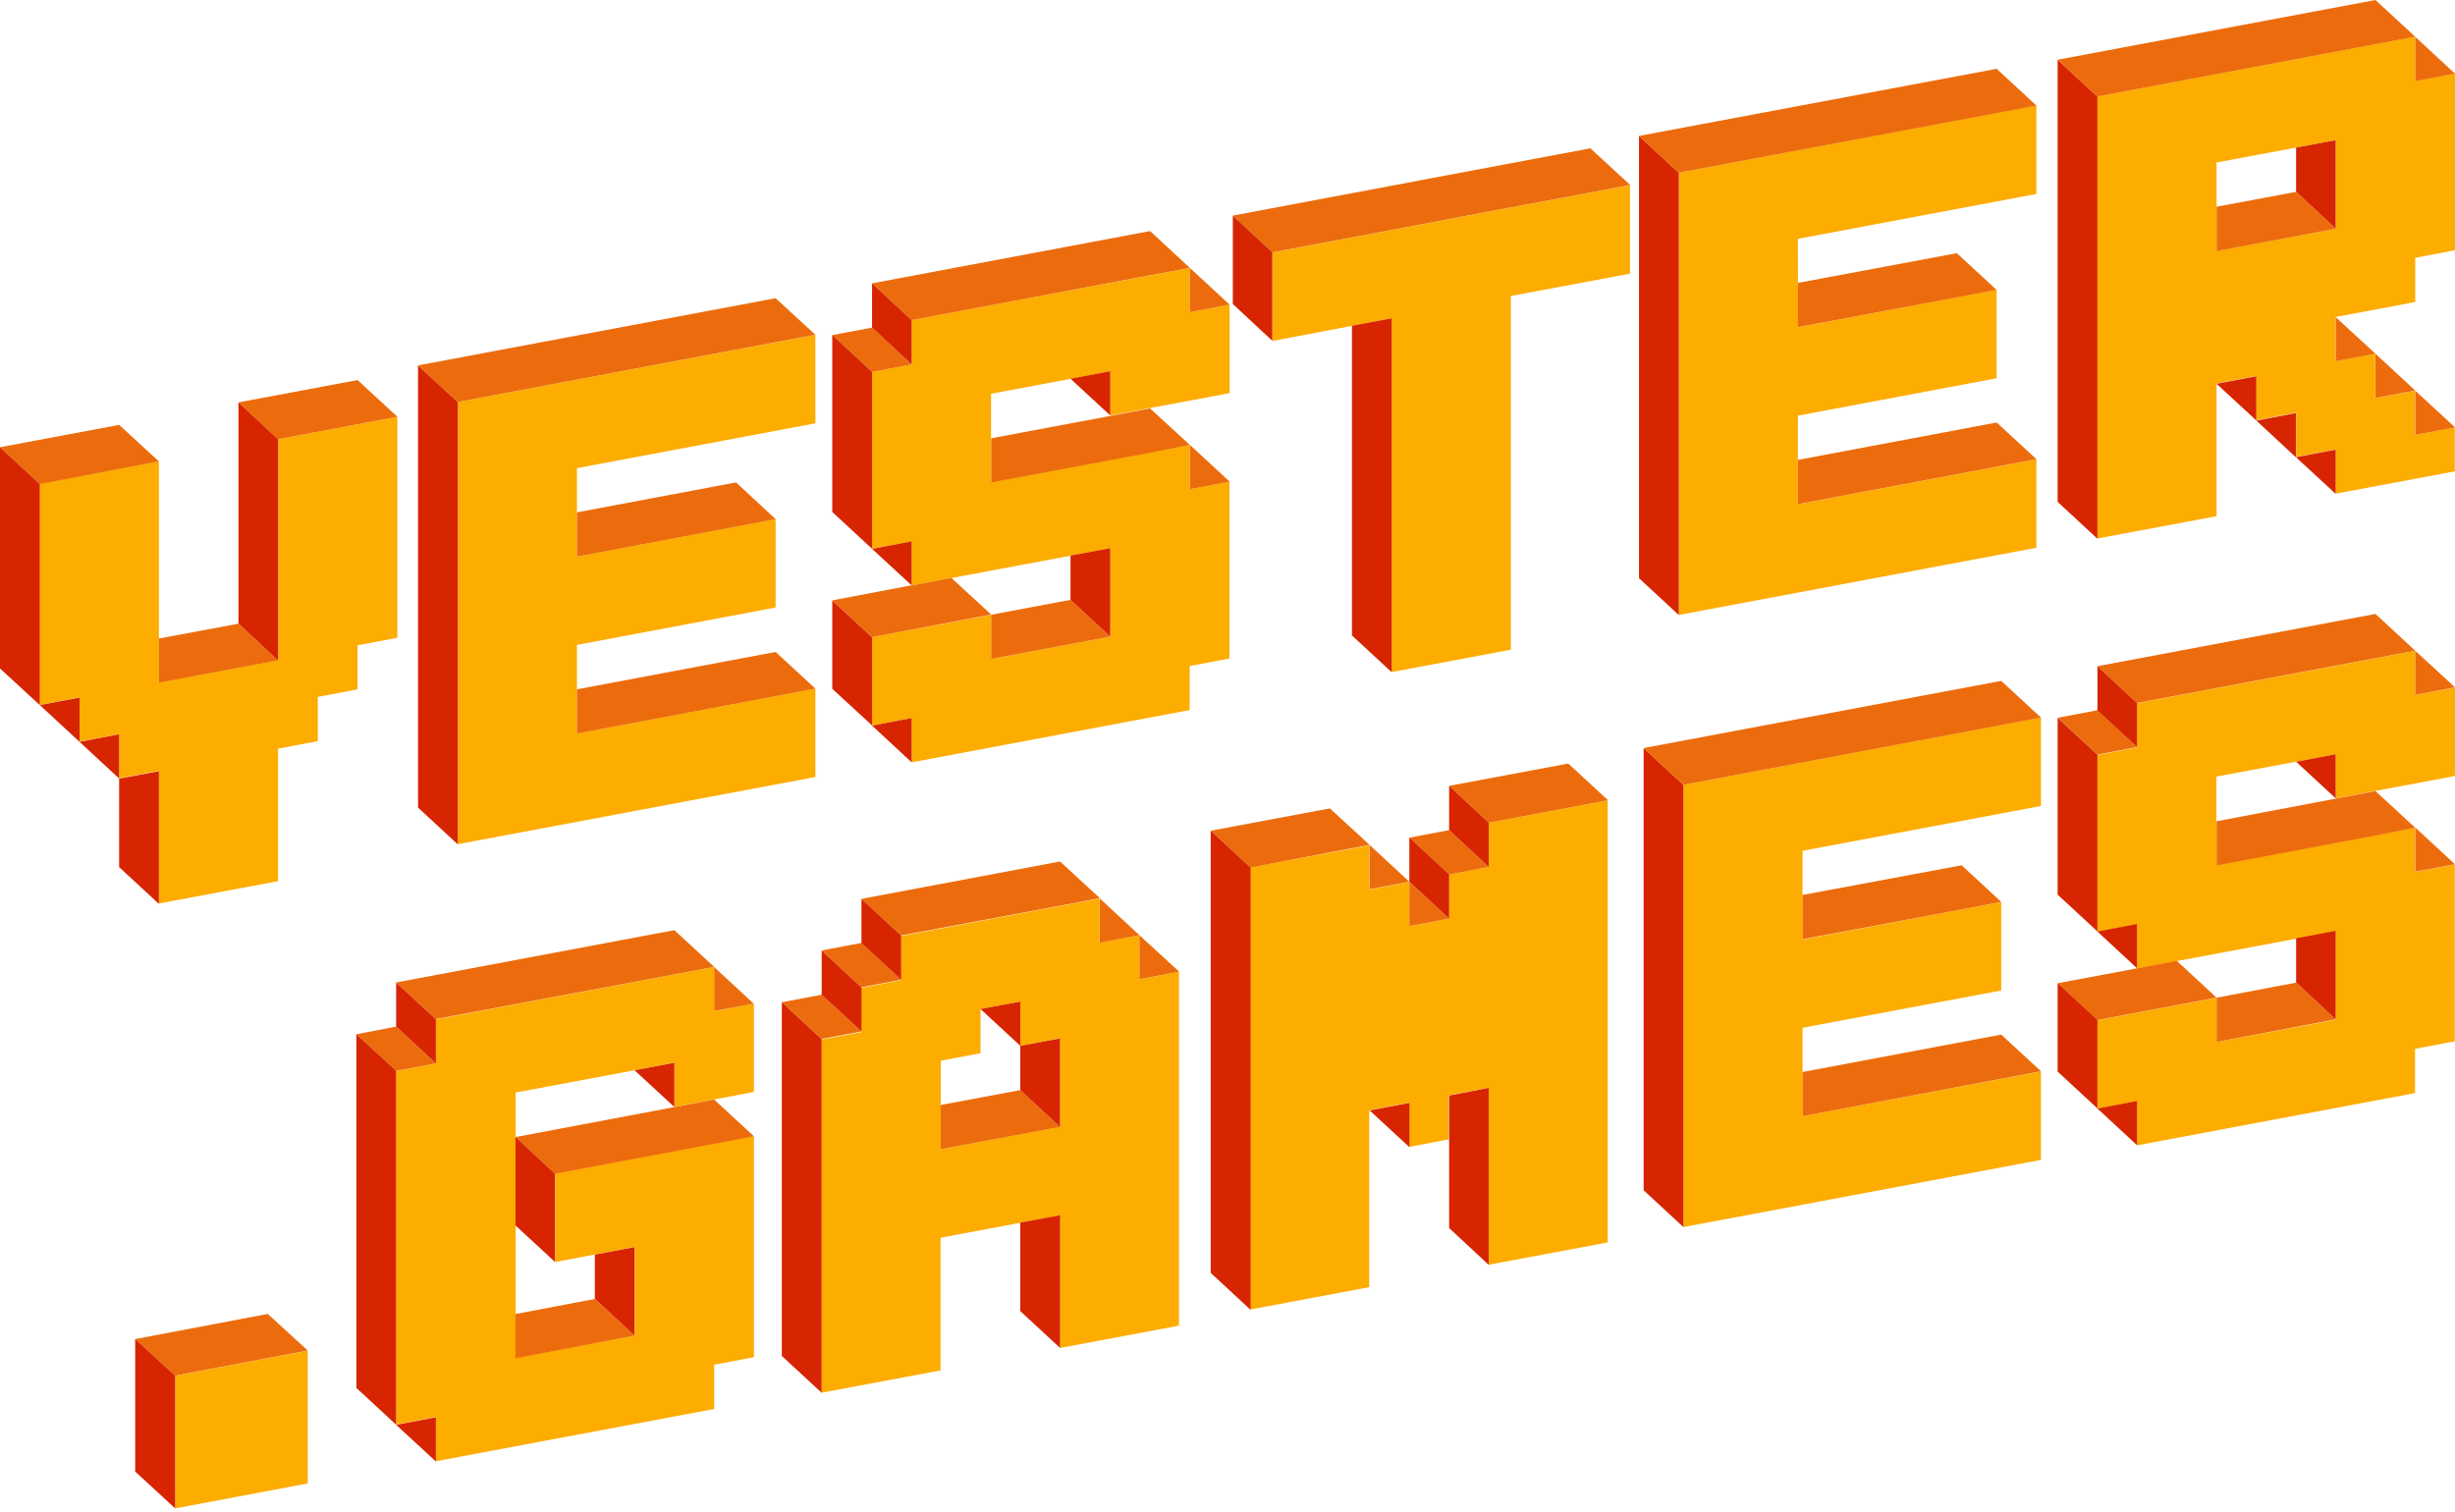 <svg width="164" height="101" viewBox="0 0 164 101" fill="none" xmlns="http://www.w3.org/2000/svg">
<g clip-path="url(#clip0_1768_46203)">
<path d="M23.887 28.35L18.573 29.344V44.109L10.616 45.602V30.821L7.958 31.325L2.645 32.318V47.099L5.3 46.595V49.551L7.958 49.047V52.004L10.616 51.5V60.367L18.573 58.875V50.022L21.231 49.518V46.561L23.887 46.057V43.116L26.544 42.612V27.848L23.887 28.35Z" fill="#FDAC00"/>
<path d="M18.573 44.122L10.615 45.614V42.664L15.929 41.67L18.573 44.122Z" fill="#EC6C0D"/>
<path d="M7.958 28.387L0 29.882L2.658 32.341L7.958 31.333L10.615 30.829L7.958 28.387Z" fill="#EC6C0D"/>
<path d="M23.886 25.394L15.929 26.885L18.573 29.344L23.886 28.35L26.544 27.846L23.886 25.394Z" fill="#EC6C0D"/>
<path d="M18.573 29.344V44.126L15.929 41.665V26.884L18.573 29.344Z" fill="#D62500"/>
<path d="M0 29.882V44.663L2.658 47.111V32.341L0 29.882Z" fill="#D62500"/>
<path d="M2.657 47.106L5.313 46.61V49.565L2.657 47.106Z" fill="#D62500"/>
<path d="M5.313 49.565L7.958 49.061V52.017L5.313 49.565Z" fill="#D62500"/>
<path d="M7.958 52.024V57.936L10.616 60.394V51.526L7.958 52.024Z" fill="#D62500"/>
<path d="M38.542 31.279L54.47 28.283V22.37L51.812 22.874L30.584 26.858V56.403L54.47 51.916V46.004L51.812 46.508L38.542 49.007V43.089L51.812 40.59V34.677L49.157 35.181L38.542 37.184V31.279Z" fill="#FDAC00"/>
<path d="M27.926 24.413V53.959L30.583 56.418V26.855L27.926 24.413Z" fill="#D62500"/>
<path d="M49.17 32.232L38.541 34.234V37.19L49.17 35.188L51.812 34.684L49.17 32.232Z" fill="#EC6C0D"/>
<path d="M51.812 43.56L38.541 46.057V49.014L51.812 46.514L54.47 46.01L51.812 43.56Z" fill="#EC6C0D"/>
<path d="M51.812 19.925L27.926 24.413L30.583 26.858L51.812 22.867L54.469 22.364L51.812 19.925Z" fill="#EC6C0D"/>
<path d="M120.105 15.957L136.034 12.961V7.04L133.376 7.544L112.147 11.541V41.087L136.034 36.599V30.688L133.376 31.192L120.105 33.69V27.772L133.381 25.273V19.36L130.725 19.864L120.11 21.866L120.105 15.957Z" fill="#FDAC00"/>
<path d="M109.49 9.082V38.633L112.148 41.092V11.541L109.49 9.082Z" fill="#D62500"/>
<path d="M130.721 16.916L120.105 18.903V21.86L130.721 19.871L133.376 19.367L130.721 16.916Z" fill="#EC6C0D"/>
<path d="M133.381 28.229L120.11 30.727V33.683L133.381 31.184L136.039 30.68L133.381 28.229Z" fill="#EC6C0D"/>
<path d="M133.381 4.596L109.49 9.082L112.148 11.541L133.381 7.559L136.039 7.055L133.381 4.596Z" fill="#EC6C0D"/>
<path d="M106.242 12.872L98.285 14.363L95.629 14.867L85.014 16.869V22.78L90.314 21.772L92.971 21.268V44.902L100.929 43.41V19.777L108.886 18.285V12.374L106.242 12.872Z" fill="#FDAC00"/>
<path d="M106.242 9.91L95.632 11.904L92.974 12.408L82.356 14.403L84.998 16.863L95.632 14.86L98.274 14.357L106.245 12.865L108.902 12.361L106.242 9.91Z" fill="#EC6C0D"/>
<path d="M82.356 14.403V20.314L84.998 22.773V16.863L82.356 14.403Z" fill="#D62500"/>
<path d="M90.314 21.766V42.458L92.971 44.915V21.268L90.314 21.766Z" fill="#D62500"/>
<path d="M161.343 20.18V17.225L164 16.721V4.905L161.343 5.409V2.446L158.687 2.95L140.114 6.443V35.981L148.072 34.489V25.622L150.729 25.118V28.075L153.385 27.571V30.527L155.68 30.097L156.029 30.03V32.984L163.987 31.493V28.555L161.329 29.059V26.103L158.674 26.607V23.633L156.016 24.137V21.181L161.343 20.18ZM148.072 16.768V10.856L153.385 9.862L156.043 9.358V15.285L148.072 16.768Z" fill="#FDAC00"/>
<path d="M156.031 9.364V15.285L153.385 12.818V9.862L156.031 9.364Z" fill="#D62500"/>
<path d="M137.456 3.991V33.535L140.114 35.994V6.45L137.456 3.991Z" fill="#D62500"/>
<path d="M150.729 28.095V25.138L148.071 25.642L150.729 28.095Z" fill="#D62500"/>
<path d="M153.371 30.554V27.598L150.729 28.101L153.371 30.554Z" fill="#D62500"/>
<path d="M156.031 32.998V30.043L153.373 30.547L156.031 32.998Z" fill="#D62500"/>
<path d="M156.031 15.285L148.073 16.777V13.812L153.387 12.818L156.031 15.285Z" fill="#EC6C0D"/>
<path d="M158.685 0L137.456 3.991L140.114 6.448L158.685 2.956L161.342 2.452L158.685 0Z" fill="#EC6C0D"/>
<path d="M164 4.918L161.343 5.422V2.459L164 4.918Z" fill="#EC6C0D"/>
<path d="M158.687 23.633L156.029 24.137V21.188L158.687 23.633Z" fill="#EC6C0D"/>
<path d="M161.342 26.093L158.685 26.596V23.633L161.342 26.093Z" fill="#EC6C0D"/>
<path d="M164 28.555L161.343 29.059V26.102L164 28.555Z" fill="#EC6C0D"/>
<path d="M17.888 90.746L11.702 91.922V100.782L20.559 99.116V90.249L17.888 90.746Z" fill="#FDAC00"/>
<path d="M17.888 87.79L9.031 89.469L11.702 91.915L17.888 90.739L20.559 90.235L17.888 87.79Z" fill="#EC6C0D"/>
<path d="M9.031 89.469V98.323L11.702 100.782V91.915L9.031 89.469Z" fill="#D62500"/>
<path d="M120.414 56.846L136.342 53.851V47.939L133.686 48.443L112.456 52.44V81.986L136.342 77.498V71.586L133.686 72.09L120.414 74.579V68.671L133.686 66.18V60.268L131.029 60.772L120.414 62.774V56.861V56.846Z" fill="#FDAC00"/>
<path d="M109.799 49.981V79.527L112.456 81.986V52.44L109.799 49.981Z" fill="#D62500"/>
<path d="M131.043 57.814L120.414 59.797V62.754L131.043 60.765L133.687 60.261L131.043 57.814Z" fill="#EC6C0D"/>
<path d="M133.687 69.126L120.414 71.626V74.579L133.687 72.079L136.343 71.576L133.687 69.126Z" fill="#EC6C0D"/>
<path d="M133.687 45.493L109.799 49.981L112.456 52.44L133.687 48.449L136.342 47.945L133.687 45.493Z" fill="#EC6C0D"/>
<path d="M158.685 52.843L164 51.849V45.937L161.343 46.44V43.484L158.685 43.988L142.756 46.983V49.939L140.101 50.443V62.267L142.756 61.763V64.719L145.414 64.215L153.372 62.723L156.029 62.219V68.132L148.072 69.624V66.667L145.414 67.171L140.101 68.166V74.075L142.756 73.571V76.527L161.329 73.033V70.077L163.987 69.573V57.762L161.329 58.257V55.303L158.673 55.806L148.058 57.807V51.889L153.372 50.895L156.031 50.391V53.347L158.685 52.843Z" fill="#FDAC00"/>
<path d="M156.031 68.107L148.073 69.619V66.662L153.387 65.654L156.031 68.107Z" fill="#EC6C0D"/>
<path d="M142.756 49.914L140.114 50.418L137.456 47.959L140.114 47.455L142.756 49.914Z" fill="#EC6C0D"/>
<path d="M164 45.923L161.343 46.435V43.479L164 45.923Z" fill="#EC6C0D"/>
<path d="M161.343 43.479L158.687 41.02L140.114 44.512L142.758 46.971L158.687 43.976L161.343 43.479Z" fill="#EC6C0D"/>
<path d="M164 57.748L161.343 58.244V55.289L164 57.748Z" fill="#EC6C0D"/>
<path d="M158.686 52.857L156.029 53.361L148.071 54.873V57.827L158.686 55.827L161.342 55.303L158.686 52.857Z" fill="#EC6C0D"/>
<path d="M145.414 64.197L142.756 64.7L137.456 65.695L140.114 68.154L145.414 67.159L148.071 66.656L145.414 64.197Z" fill="#EC6C0D"/>
<path d="M156.031 62.194V68.107L153.387 65.648V62.691L156.031 62.194Z" fill="#D62500"/>
<path d="M142.758 46.971V49.914L140.114 47.468V44.512L142.758 46.971Z" fill="#D62500"/>
<path d="M137.456 65.688V71.599L140.114 74.058V68.145L137.456 65.688Z" fill="#D62500"/>
<path d="M142.758 76.517V73.561L140.114 74.065L142.758 76.517Z" fill="#D62500"/>
<path d="M137.456 47.966V59.776L140.114 62.235V50.425L137.456 47.966Z" fill="#D62500"/>
<path d="M142.758 64.694V61.737L140.114 62.241L142.758 64.694Z" fill="#D62500"/>
<path d="M156.031 53.341V50.391L153.387 50.895L156.031 53.341Z" fill="#D62500"/>
<path d="M45.049 73.964L47.707 73.46L50.362 72.956V67.059L47.707 67.563V64.606L45.049 65.11L29.12 68.107V71.052L26.463 71.555V95.18L29.12 94.677V97.633L47.707 94.141V91.184L50.362 90.68V75.899L47.707 76.403L37.091 78.405V84.321L39.749 83.817L42.405 83.322V89.233L34.447 90.724V72.997L42.405 71.505L45.062 71.001V73.957L45.049 73.964Z" fill="#FDAC00"/>
<path d="M42.392 89.241L34.435 90.753V87.796L39.736 86.789L42.392 89.241Z" fill="#EC6C0D"/>
<path d="M47.707 73.467L45.05 73.971L34.435 75.973L37.079 78.425L47.707 76.426L50.35 75.922H50.363L47.707 73.467Z" fill="#EC6C0D"/>
<path d="M29.121 71.051L26.463 71.547L23.806 69.103L26.463 68.591L29.121 71.051Z" fill="#EC6C0D"/>
<path d="M45.049 62.149L26.463 65.643L29.12 68.088L45.049 65.105L47.707 64.601L45.049 62.149Z" fill="#EC6C0D"/>
<path d="M50.349 67.059L47.707 67.554V64.613L50.349 67.059Z" fill="#EC6C0D"/>
<path d="M42.391 83.33V89.241L39.735 86.782V83.826L42.391 83.33Z" fill="#D62500"/>
<path d="M29.12 68.094V71.051L26.463 68.592V65.648L29.12 68.094Z" fill="#D62500"/>
<path d="M34.435 75.966V81.877L37.079 84.321V78.425L34.435 75.966Z" fill="#D62500"/>
<path d="M23.806 69.101V92.733L26.463 95.192V71.545L23.806 69.101Z" fill="#D62500"/>
<path d="M29.12 97.651V94.695L26.463 95.199L29.12 97.651Z" fill="#D62500"/>
<path d="M45.049 73.964V71.008L42.392 71.512L45.049 73.964Z" fill="#D62500"/>
<path d="M76.116 65.433V62.485L73.458 62.989V60.033L70.801 60.536L60.187 62.539V65.495L57.53 65.999V68.955L54.872 69.459V93.055L62.83 91.564V82.698L68.145 81.702L70.801 81.198V90.066L78.76 88.574V64.922L76.116 65.433ZM62.843 76.786V70.873L65.501 70.37V67.422L68.158 66.918V69.876L70.814 69.372V75.284L62.843 76.786Z" fill="#FDAC00"/>
<path d="M57.547 68.913L54.889 69.417L52.228 66.965L54.886 66.461L57.547 68.913Z" fill="#EC6C0D"/>
<path d="M60.201 65.46L57.543 65.964L54.886 63.505L57.543 63.001L60.201 65.46Z" fill="#EC6C0D"/>
<path d="M70.815 75.294L62.844 76.786V73.83L68.159 72.835L70.815 75.294Z" fill="#EC6C0D"/>
<path d="M70.814 57.56L57.547 60.058L60.204 62.503L70.818 60.515L73.475 60.011L70.814 57.56Z" fill="#EC6C0D"/>
<path d="M76.116 62.485L73.472 62.989V60.033L76.116 62.485Z" fill="#EC6C0D"/>
<path d="M78.772 64.922L76.116 65.426V62.485L78.772 64.922Z" fill="#EC6C0D"/>
<path d="M57.547 65.97V68.913L54.89 66.468V63.511L57.547 65.97Z" fill="#D62500"/>
<path d="M60.201 62.503V65.46L57.547 63.014V60.058L60.201 62.503Z" fill="#D62500"/>
<path d="M70.814 69.382V75.294L68.158 72.835V69.876L70.814 69.382Z" fill="#D62500"/>
<path d="M52.228 66.965V90.598L54.886 93.055V69.424L52.228 66.965Z" fill="#D62500"/>
<path d="M68.158 81.689V87.602L70.814 90.061V81.194L68.158 81.689Z" fill="#D62500"/>
<path d="M68.159 66.924V69.876L65.501 67.416L68.159 66.924Z" fill="#D62500"/>
<path d="M104.765 53.972L99.452 54.965V57.921L96.796 58.425V61.381L94.138 61.885V58.929L91.481 59.433V56.477L88.823 56.98L83.51 57.95V87.496L91.467 86.001V74.179L94.125 73.675V76.631L96.782 76.127V73.185L99.438 72.681V84.504L107.396 83.013V53.475L104.765 53.972Z" fill="#FDAC00"/>
<path d="M96.806 61.375L94.148 61.879V58.922L96.806 61.375Z" fill="#EC6C0D"/>
<path d="M99.452 57.923L96.81 58.427L94.152 55.968L96.806 55.464L99.452 57.923Z" fill="#EC6C0D"/>
<path d="M88.838 54.013L80.879 55.504L83.537 57.961L88.838 56.954L91.494 56.45L88.838 54.013Z" fill="#EC6C0D"/>
<path d="M91.494 56.456V59.413L94.152 58.917L91.494 56.456Z" fill="#EC6C0D"/>
<path d="M104.765 51.016L96.806 52.507L99.45 54.967L104.763 53.972L107.421 53.468L104.765 51.016Z" fill="#EC6C0D"/>
<path d="M96.806 58.418V61.375L94.148 58.917V55.961L96.806 58.418Z" fill="#D62500"/>
<path d="M99.451 54.967V57.923L96.806 55.464V52.507L99.451 54.967Z" fill="#D62500"/>
<path d="M80.879 55.504V85.048L83.537 87.512V57.961L80.879 55.504Z" fill="#D62500"/>
<path d="M91.494 74.192L94.152 73.689V76.645L91.494 74.192Z" fill="#D62500"/>
<path d="M96.806 73.198V82.052L99.45 84.511V72.687L96.806 73.198Z" fill="#D62500"/>
<path d="M76.827 27.262L82.141 26.267V20.355L79.483 20.858V17.897L76.827 18.401L60.902 21.389V24.346L58.246 24.849V36.673L60.902 36.169V39.125L63.559 38.621L71.517 37.13L74.175 36.626V42.538L66.217 44.03V41.074L63.559 41.578L58.246 42.57V48.483L60.902 47.979V50.935L79.475 47.441V44.5L82.132 43.996V32.171L79.475 32.675V29.721L76.819 30.225L66.204 32.225V26.308L71.517 25.313L74.175 24.809V27.765L76.827 27.262Z" fill="#FDAC00"/>
<path d="M74.169 42.538L66.212 44.028V41.074L71.512 40.079L74.169 42.538Z" fill="#EC6C0D"/>
<path d="M60.903 24.346L58.26 24.849L55.602 22.39L58.26 21.887L60.903 24.346Z" fill="#EC6C0D"/>
<path d="M82.141 20.355L79.483 20.858V17.897L82.141 20.355Z" fill="#EC6C0D"/>
<path d="M79.483 17.897L76.828 15.438L58.255 18.932L60.902 21.389L76.831 18.394L79.483 17.897Z" fill="#EC6C0D"/>
<path d="M82.141 32.178L79.483 32.682V29.721L82.141 32.178Z" fill="#EC6C0D"/>
<path d="M76.827 27.288L74.169 27.792L66.212 29.284V32.239L76.827 30.251L79.483 29.727L76.827 27.288Z" fill="#EC6C0D"/>
<path d="M63.555 38.615L60.898 39.118V39.105L55.598 40.113L58.255 42.572L63.555 41.564L66.213 41.06L63.555 38.615Z" fill="#EC6C0D"/>
<path d="M74.17 36.626V42.537L71.513 40.079V37.121L74.17 36.626Z" fill="#D62500"/>
<path d="M60.902 21.389V24.346L58.255 21.887V18.932L60.902 21.389Z" fill="#D62500"/>
<path d="M55.598 40.12V46.024L58.255 48.469V42.579L55.598 40.12Z" fill="#D62500"/>
<path d="M60.902 50.935V47.979L58.258 48.483L60.902 50.935Z" fill="#D62500"/>
<path d="M55.598 22.384V34.207L58.255 36.666V24.843L55.598 22.384Z" fill="#D62500"/>
<path d="M60.902 39.112V36.169L58.258 36.673L60.902 39.112Z" fill="#D62500"/>
<path d="M74.17 27.759V24.802L71.513 25.306L74.17 27.759Z" fill="#D62500"/>
</g>
<defs>
<clipPath id="clip0_1768_46203">
<rect width="164" height="100.782" fill="white"/>
</clipPath>
</defs>
</svg>
